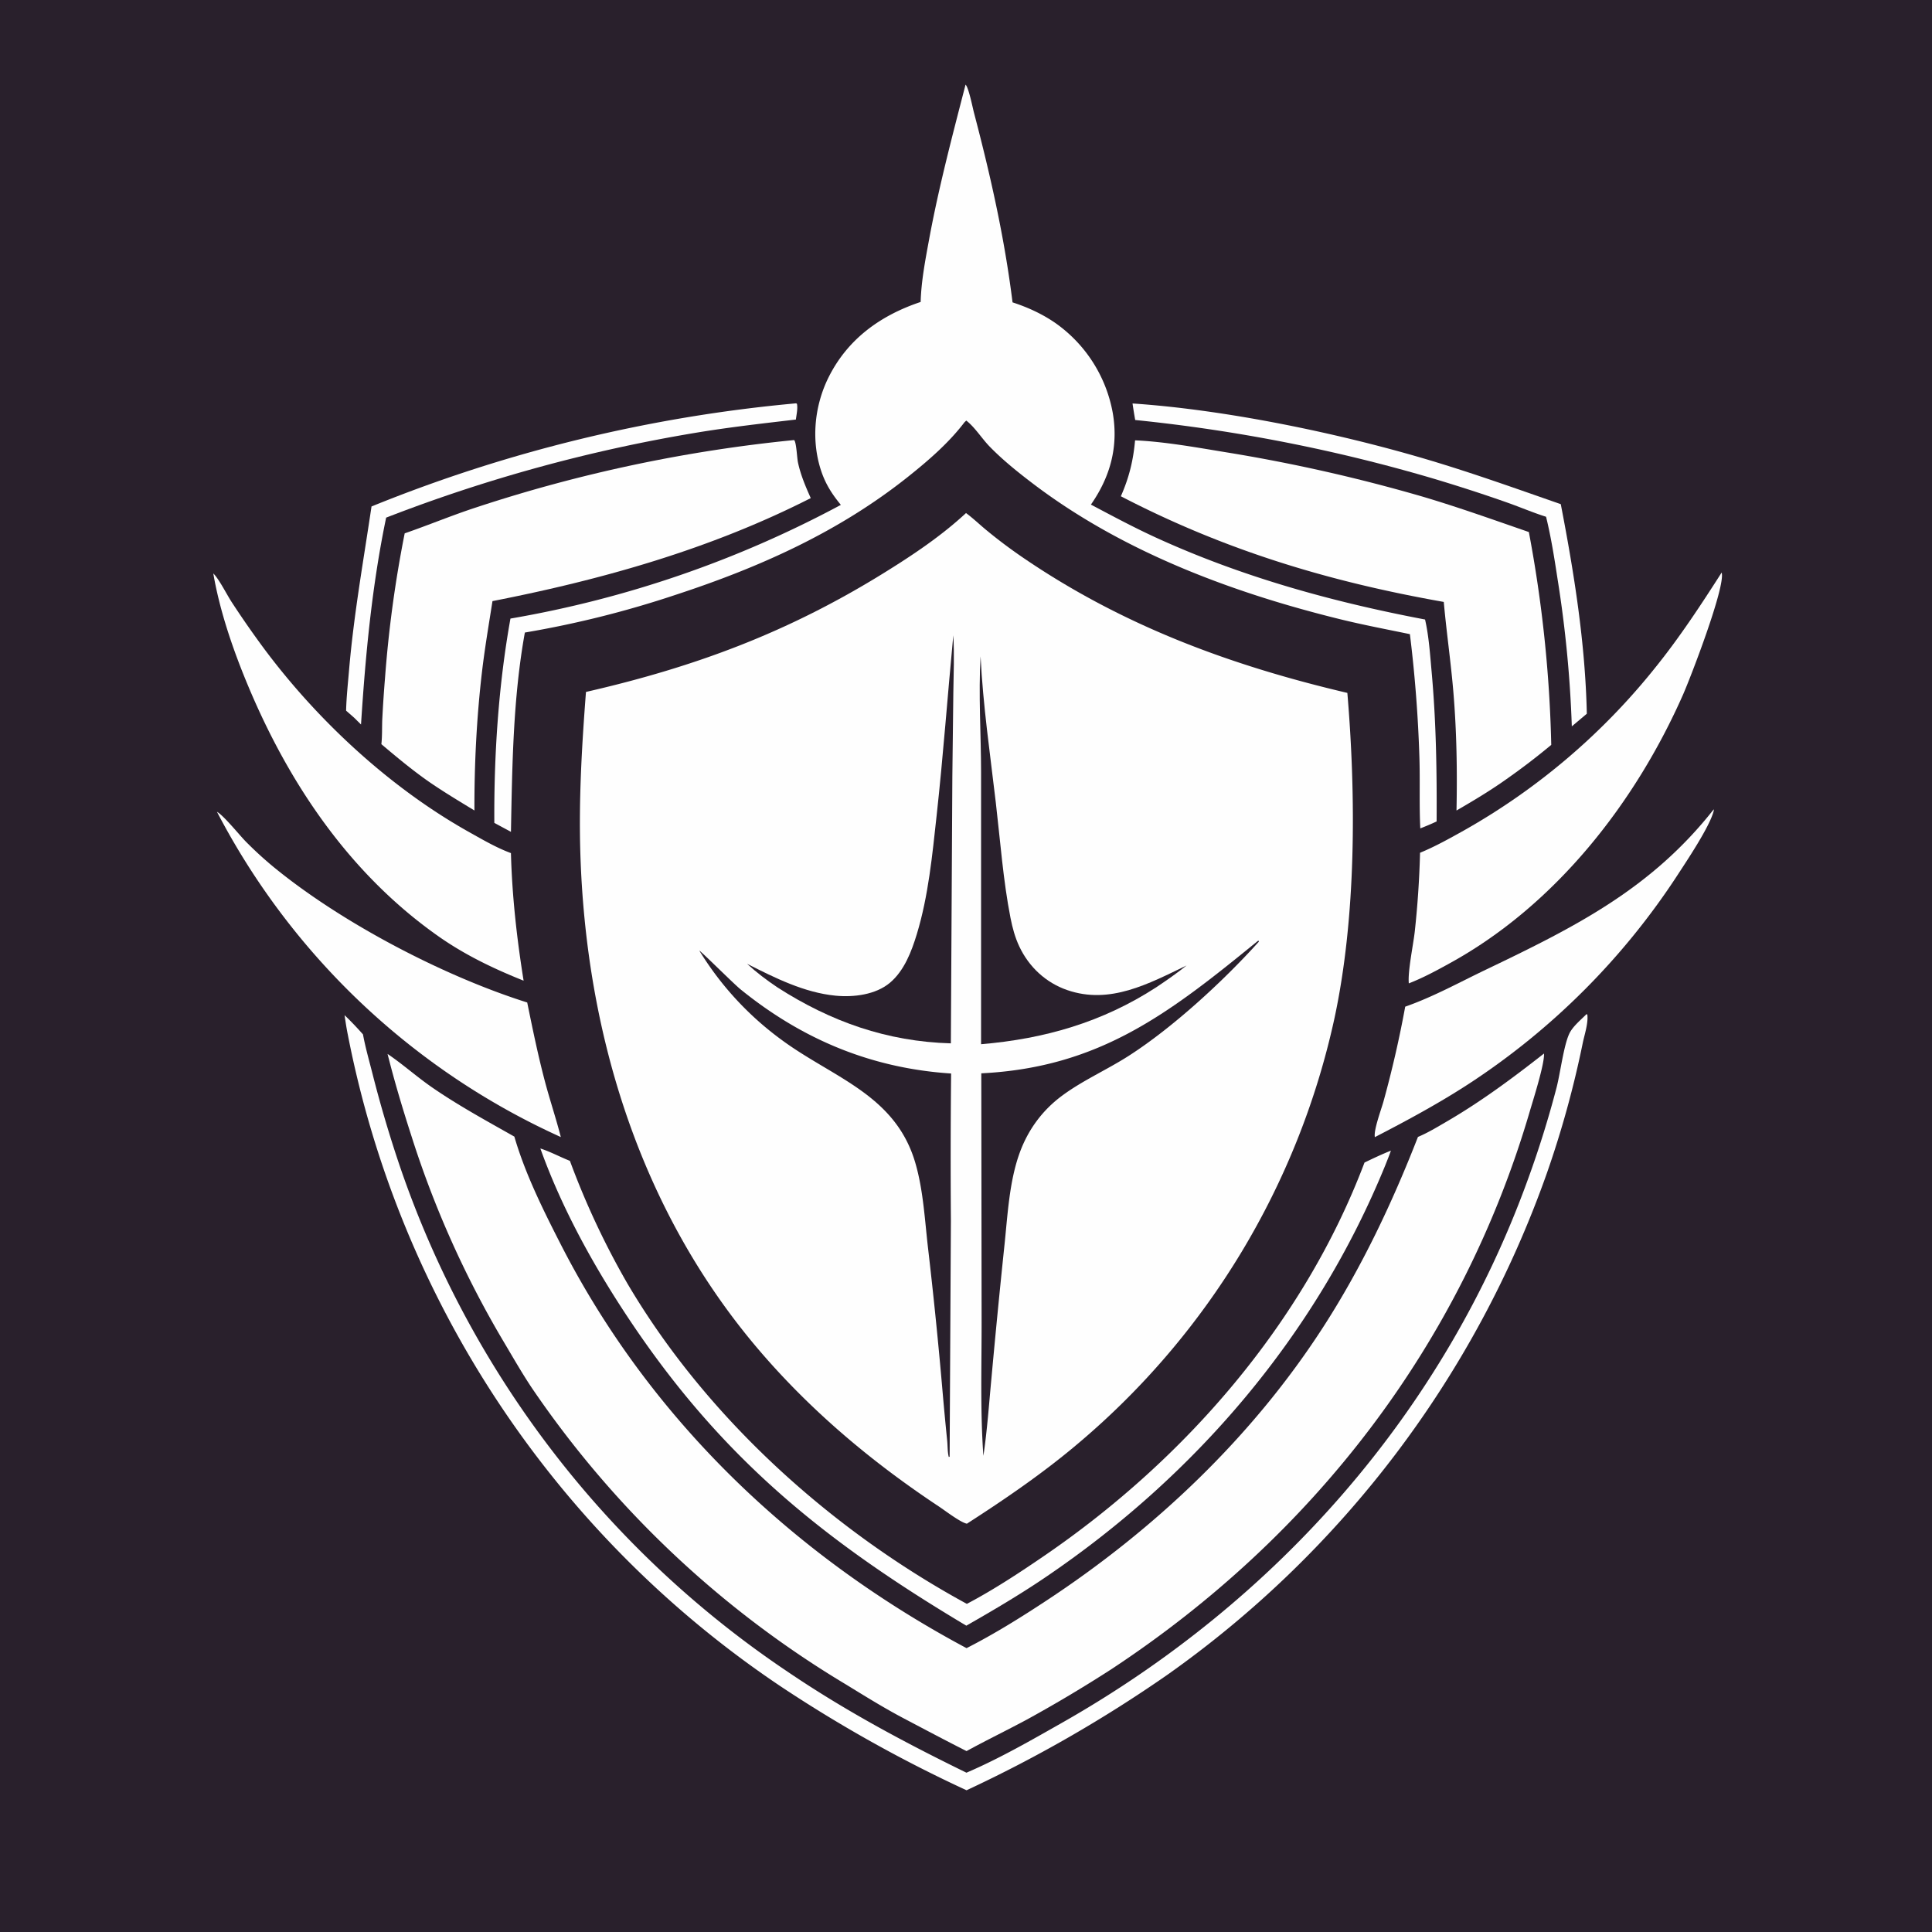 <svg version="1.1" xmlns="http://www.w3.org/2000/svg" style="display: block;" viewBox="0 0 2048 2048" width="1024" height="1024">
<path transform="translate(0,0)" fill="rgb(41,32,44)" d="M 0 0 L 2048 0 L 2048 2048 L 0 2048 L 0 0 z"/>
<path transform="translate(0,0)" fill="rgb(254,254,254)" d="M 843.997 427.531 L 844.812 428.136 C 845.832 433.165 844.274 439.632 843.671 444.741 C 808.377 448.864 773.095 452.866 738.027 458.675 A 1657.38 1657.38 0 0 0 409.336 548.716 C 394.286 620.934 387.404 694.532 382.693 768.026 L 375.432 760.819 L 366.884 753.332 C 367.214 739.319 368.764 725.055 369.953 711.072 C 375.005 651.63 385.106 595.576 393.827 536.873 A 1573.66 1573.66 0 0 1 843.997 427.531 z"/>
<path transform="translate(0,0)" fill="rgb(254,254,254)" d="M 1200.53 427.703 C 1299.13 434.31 1418.47 459.038 1513.36 487.24 C 1561.07 501.422 1607.52 518.076 1654.49 534.43 C 1668.65 607.534 1680.48 682.011 1682.1 756.574 L 1676.43 761.362 L 1666.19 769.965 A 1259.02 1259.02 0 0 0 1651.2 614.55 C 1647.77 592.168 1644.29 569.795 1638.89 547.787 C 1625.13 543.468 1611.73 537.699 1598.12 532.886 C 1572.78 523.924 1546.93 515.591 1521.19 507.845 A 1736.11 1736.11 0 0 0 1203.37 445.227 A 523.068 523.068 0 0 1 1200.53 427.703 z"/>
<path transform="translate(0,0)" fill="rgb(254,254,254)" d="M 572.801 1217.43 C 583.461 1220.87 593.68 1226.43 604.136 1230.56 A 846.067 846.067 0 0 0 665.036 1360.52 C 748.707 1502.54 880.685 1621.7 1024.91 1700.17 C 1053.34 1685.22 1081.34 1666.76 1107.8 1648.63 C 1256.45 1546.74 1382.26 1402.23 1446.43 1232.36 C 1455.68 1227.89 1464.87 1223.53 1474.42 1219.74 C 1472.63 1224.97 1470.48 1230.1 1468.47 1235.25 C 1394.96 1415.3 1267.33 1564.51 1106.75 1672.97 C 1080.1 1690.97 1052.26 1707.34 1024.34 1723.28 C 867.809 1629.94 758.205 1539.73 658.35 1385.45 C 624.441 1333.06 593.898 1276.26 572.801 1217.43 z"/>
<path transform="translate(0,0)" fill="rgb(254,254,254)" d="M 1816.68 857.872 C 1816.67 858.92 1816.72 859.181 1816.4 860.335 C 1811.76 877.103 1788.71 911.528 1778.45 927.303 A 760.651 760.651 0 0 1 1557.66 1148.49 C 1525.24 1169.62 1491.74 1187.66 1457.41 1205.41 C 1455.88 1198.13 1464.39 1175.52 1466.59 1167.44 A 1165.05 1165.05 0 0 0 1489.58 1067.11 C 1518.97 1056.85 1546.95 1041.37 1575.03 1027.92 C 1669.9 982.489 1750.35 942.177 1816.68 857.872 z"/>
<path transform="translate(0,0)" fill="rgb(254,254,254)" d="M 229.977 860.526 C 237.334 864.639 253.809 885.319 261.093 892.648 C 270.493 902.106 280.496 911.267 290.817 919.708 C 362.728 978.523 470.343 1034.76 558.866 1062.68 C 564.56 1090.6 570.307 1118.6 577.589 1146.16 C 582.832 1165.99 589.393 1185.45 594.494 1205.32 A 767.264 767.264 0 0 1 229.977 860.526 z"/>
<path transform="translate(0,0)" fill="rgb(254,254,254)" d="M 226.101 607.874 C 232.131 613.699 240.281 630.058 245.479 638.061 A 1005.87 1005.87 0 0 0 280.691 688.622 C 337.869 765.036 414.269 835.628 497.771 882.326 C 511.9 890.227 526.391 898.709 541.613 904.32 C 542.823 949.809 547.847 994.67 555.046 1039.56 C 523.109 1026.78 492.758 1012.23 464.571 992.389 C 371.319 926.731 307.088 831.994 263.378 727.919 C 247.449 689.991 233.105 648.484 226.101 607.874 z"/>
<path transform="translate(0,0)" fill="rgb(254,254,254)" d="M 1825.04 606.92 C 1829.32 621.744 1791.92 718.602 1784.09 736.331 C 1733.37 851.169 1649.14 958.925 1538.08 1020.37 C 1523.63 1028.37 1508.83 1036.45 1493.4 1042.41 C 1492.15 1029.89 1498.16 1001.4 1499.71 987.508 A 1011.2 1011.2 0 0 0 1505.31 903.97 C 1521.53 897.28 1536.87 888.67 1552.17 880.126 A 699.549 699.549 0 0 0 1755 707.261 C 1780.59 675.504 1803.08 641.245 1825.04 606.92 z"/>
<path transform="translate(0,0)" fill="rgb(254,254,254)" d="M 1681.9 1074.9 L 1682.67 1075.81 C 1683.66 1084.72 1679.76 1096.37 1677.87 1105.21 A 1058.77 1058.77 0 0 1 1639.72 1243.71 A 1098.83 1098.83 0 0 1 1237.25 1775.5 A 1430.34 1430.34 0 0 1 1024.58 1897.75 A 1465.14 1465.14 0 0 1 827.95 1787.9 A 1080.09 1080.09 0 0 1 368.692 1096.74 C 367.276 1089.91 366.287 1083 365.228 1076.11 C 372.102 1082.63 378.469 1089.41 384.77 1096.48 C 387.347 1110.38 391.283 1124.18 394.783 1137.88 A 1298.69 1298.69 0 0 0 424.365 1237.74 A 1055.83 1055.83 0 0 0 835.001 1772.15 C 895.677 1813.3 958.712 1847 1024.49 1879.13 C 1059.42 1864.15 1093.01 1844.82 1126.04 1826.07 C 1353.84 1696.77 1530.92 1496.36 1620.08 1249.02 A 1078.91 1078.91 0 0 0 1650.08 1152.65 C 1654.07 1137.09 1657.6 1108.1 1663.62 1095.53 C 1667.22 1088.01 1675.99 1080.87 1681.9 1074.9 z"/>
<path transform="translate(0,0)" fill="rgb(254,254,254)" d="M 841.812 466.478 C 844.246 468.909 844.842 485.294 845.839 490.021 C 848.651 503.345 853.915 515.637 859.426 528.01 C 753.086 582.108 638.76 614.327 522.05 637.201 C 518.127 662.194 513.852 687.239 510.909 712.368 C 505.259 760.613 502.744 810.557 502.911 859.141 C 486.406 849.094 469.878 839.202 453.984 828.197 C 436.641 816.023 420.451 802.518 404.274 788.862 C 405.242 780.234 404.865 771.202 405.226 762.507 A 1409.98 1409.98 0 0 1 408.137 718.681 A 1266.34 1266.34 0 0 1 428.991 565.368 C 454.567 556.541 479.522 546.085 505.287 537.709 A 1566.87 1566.87 0 0 1 841.812 466.478 z"/>
<path transform="translate(0,0)" fill="rgb(254,254,254)" d="M 1203.22 466.776 C 1234.11 468.117 1268.36 474.296 1298.91 479.316 A 1750.91 1750.91 0 0 1 1508.07 526.468 C 1546.08 537.728 1583.21 551.047 1620.65 563.983 A 1375.51 1375.51 0 0 1 1644.39 789.593 A 716.785 716.785 0 0 1 1598.35 824.894 C 1580.79 837.483 1562.66 848.349 1543.95 859.171 C 1544.81 817.268 1544.14 775.667 1540.66 733.867 C 1537.99 701.831 1533.31 670.053 1530.46 638.071 C 1408.46 616.537 1298.39 583.269 1188.15 526.053 C 1196.83 506.476 1201.34 488.083 1203.22 466.776 z"/>
<path transform="translate(0,0)" fill="rgb(254,254,254)" d="M 1023.53 89.697 C 1026.88 92.949 1030.96 113.803 1032.54 119.812 C 1050.07 186.525 1064.8 252.013 1073.34 320.524 C 1089.48 325.741 1105.15 332.939 1119.09 342.653 A 148.743 148.743 0 0 1 1179.55 437.584 C 1185.78 473.43 1176.94 505.426 1156.42 534.894 C 1179.19 546.937 1202.01 559.18 1225.44 569.9 C 1316.56 611.592 1412.42 638.07 1510.62 656.712 C 1514.72 674.655 1515.95 694.095 1517.61 712.398 C 1522.39 765.38 1523.18 817.628 1522.88 870.775 C 1517.18 873.447 1511.44 875.849 1505.57 878.13 C 1504.36 853.198 1505.41 828.08 1504.64 803.111 A 1426.23 1426.23 0 0 0 1494.55 672.227 C 1469.93 667.122 1445.1 662.435 1420.69 656.429 C 1306.01 628.223 1189.95 584.785 1095.23 512.866 C 1079.28 500.755 1062.86 487.597 1048.9 473.204 C 1040.86 464.914 1033.19 452.617 1024.28 445.835 L 1022.37 447.627 C 1005.84 469.436 984.059 488.251 962.724 505.255 C 888.977 564.036 805.19 601.38 716.109 630.573 A 1065.55 1065.55 0 0 1 556.377 670.529 C 543.849 739.772 542.959 811.591 541.625 881.8 L 524.014 872.284 C 523.552 800.581 528.414 726.267 541.1 655.715 A 1151.79 1151.79 0 0 0 891.345 535.195 C 882.398 524.345 875.609 513.924 870.958 500.582 C 859.632 468.088 862.994 430.88 878.208 400.205 C 898.478 359.334 933.4 334.298 975.928 320.082 C 976.533 298.139 980.886 275.528 984.853 253.988 C 995.041 198.669 1009.47 144.135 1023.53 89.697 z"/>
<path transform="translate(0,0)" fill="rgb(254,254,254)" d="M 1636.69 1116.79 C 1637.5 1127.46 1625.05 1166.42 1621.56 1178.33 C 1549.15 1425.4 1391.83 1628.68 1177.82 1769.61 A 1451.29 1451.29 0 0 1 1088.3 1822.94 C 1067.18 1834.29 1045.59 1844.71 1024.57 1856.23 C 1002.3 1844.96 980.223 1833.24 958.14 1821.61 C 936.851 1810.41 916.194 1797.51 895.678 1784.95 A 1061.36 1061.36 0 0 1 563.746 1471.22 C 553.209 1455.41 543.741 1438.81 534.039 1422.48 A 1047.1 1047.1 0 0 1 436.147 1204.24 C 426.886 1175.56 418.139 1146.43 410.828 1117.2 C 427.143 1128.27 441.984 1141.63 458.263 1152.85 C 486.108 1172.04 515.86 1188.22 545.248 1204.86 L 545.764 1206.64 C 557.193 1245.22 575.932 1282.87 594.194 1318.64 C 689.132 1504.59 841.131 1649.21 1024.59 1747.1 C 1053.85 1732.21 1081.92 1714.7 1109.32 1696.66 C 1224.68 1620.72 1327.46 1523.2 1402.61 1406.8 C 1443.42 1343.59 1475.79 1275.17 1503.09 1205.18 C 1513.4 1200.9 1523.48 1194.75 1533.13 1189.15 C 1569.83 1167.83 1603.34 1142.93 1636.69 1116.79 z"/>
<path transform="translate(0,0)" fill="rgb(254,254,254)" d="M 1024.02 543.858 C 1031.39 549.279 1038.22 555.855 1045.29 561.699 A 532.644 532.644 0 0 0 1083.4 590.416 C 1189.34 662.986 1304.08 705.337 1428.25 734.511 C 1437.54 844.573 1437.7 972.435 1414.39 1080.31 A 816.598 816.598 0 0 1 1144.01 1529.16 C 1106.74 1560.87 1066.08 1588.7 1024.98 1615.16 C 1018.47 1614.09 1001.55 1601.11 995.358 1597.01 C 924.988 1550.37 860.76 1496.63 805.687 1432.44 C 678.973 1284.74 620.974 1096.29 615.173 903.763 C 613.458 846.862 616.791 790.189 621.155 733.49 C 736.959 706.964 835.234 670.331 936.633 607.558 C 967.292 588.578 997.518 568.422 1024.02 543.858 z"/>
<path transform="translate(0,0)" fill="rgb(41,32,44)" d="M 1010.55 673.478 C 1011.74 693.737 1010.86 714.36 1010.57 734.649 L 1009.53 822.806 L 1007.95 1106 C 940.187 1104.08 880.658 1083.01 824.1 1046.66 C 812.714 1039.02 802.033 1030.95 791.927 1021.67 C 821.34 1036.54 852.469 1052.22 885.705 1055.46 C 904.802 1057.31 928.263 1054.52 943.436 1041.71 C 958.549 1028.96 966.296 1008.56 971.881 990.173 C 984.175 949.708 988.268 906.414 992.867 864.527 C 999.851 800.922 1004.49 737.161 1010.55 673.478 z"/>
<path transform="translate(0,0)" fill="rgb(41,32,44)" d="M 1039.46 695.748 C 1041.97 747.36 1049.61 799.507 1055.61 850.854 C 1060.26 890.663 1063.47 933.918 1071.17 973.008 C 1073.25 983.542 1075.98 993.748 1080.59 1003.48 C 1090.82 1025.08 1108.63 1041.68 1131.29 1049.52 C 1176.62 1065.19 1217.73 1042.71 1257.82 1023.46 C 1247.47 1031.73 1236.51 1039.33 1225.5 1046.69 C 1168.4 1083.65 1107.34 1101.22 1039.98 1106.92 L 1039.98 818.535 C 1039.93 777.791 1037.14 736.412 1039.46 695.748 z"/>
<path transform="translate(0,0)" fill="rgb(41,32,44)" d="M 741.275 1007.65 C 743.874 1009.01 777.592 1042.75 785.175 1048.89 C 850.677 1101.93 923.858 1132.46 1008.22 1137.96 A 8700.17 8700.17 0 0 0 1007.99 1293.78 L 1006.64 1544.22 L 1005.73 1544.38 C 1004.37 1539.17 1004.61 1532.8 1004.08 1527.37 A 3387.91 3387.91 0 0 1 999.283 1476.6 A 5077.1 5077.1 0 0 0 983.588 1321.57 C 980.233 1292.07 978.593 1261.02 970.214 1232.48 C 949 1160.21 883.06 1142.54 828.652 1102.39 A 331.314 331.314 0 0 1 741.275 1007.65 z"/>
<path transform="translate(0,0)" fill="rgb(41,32,44)" d="M 1333.92 996.972 L 1334.49 998.152 C 1297.18 1039.57 1243.41 1089.24 1196.09 1119.49 C 1173.03 1134.23 1147.47 1145.38 1125.5 1161.74 C 1104.93 1177.05 1090.04 1197.33 1081.16 1221.35 C 1069.65 1252.47 1068.08 1289.31 1064.53 1322.22 A 10418.2 10418.2 0 0 0 1050.89 1461.9 C 1048.34 1488.95 1046.46 1516.35 1042.44 1543.22 C 1038.94 1495.02 1040.67 1445.78 1040.54 1397.44 L 1040.21 1137.77 C 1165.95 1131.56 1239.84 1073.77 1333.92 996.972 z"/>
</svg>